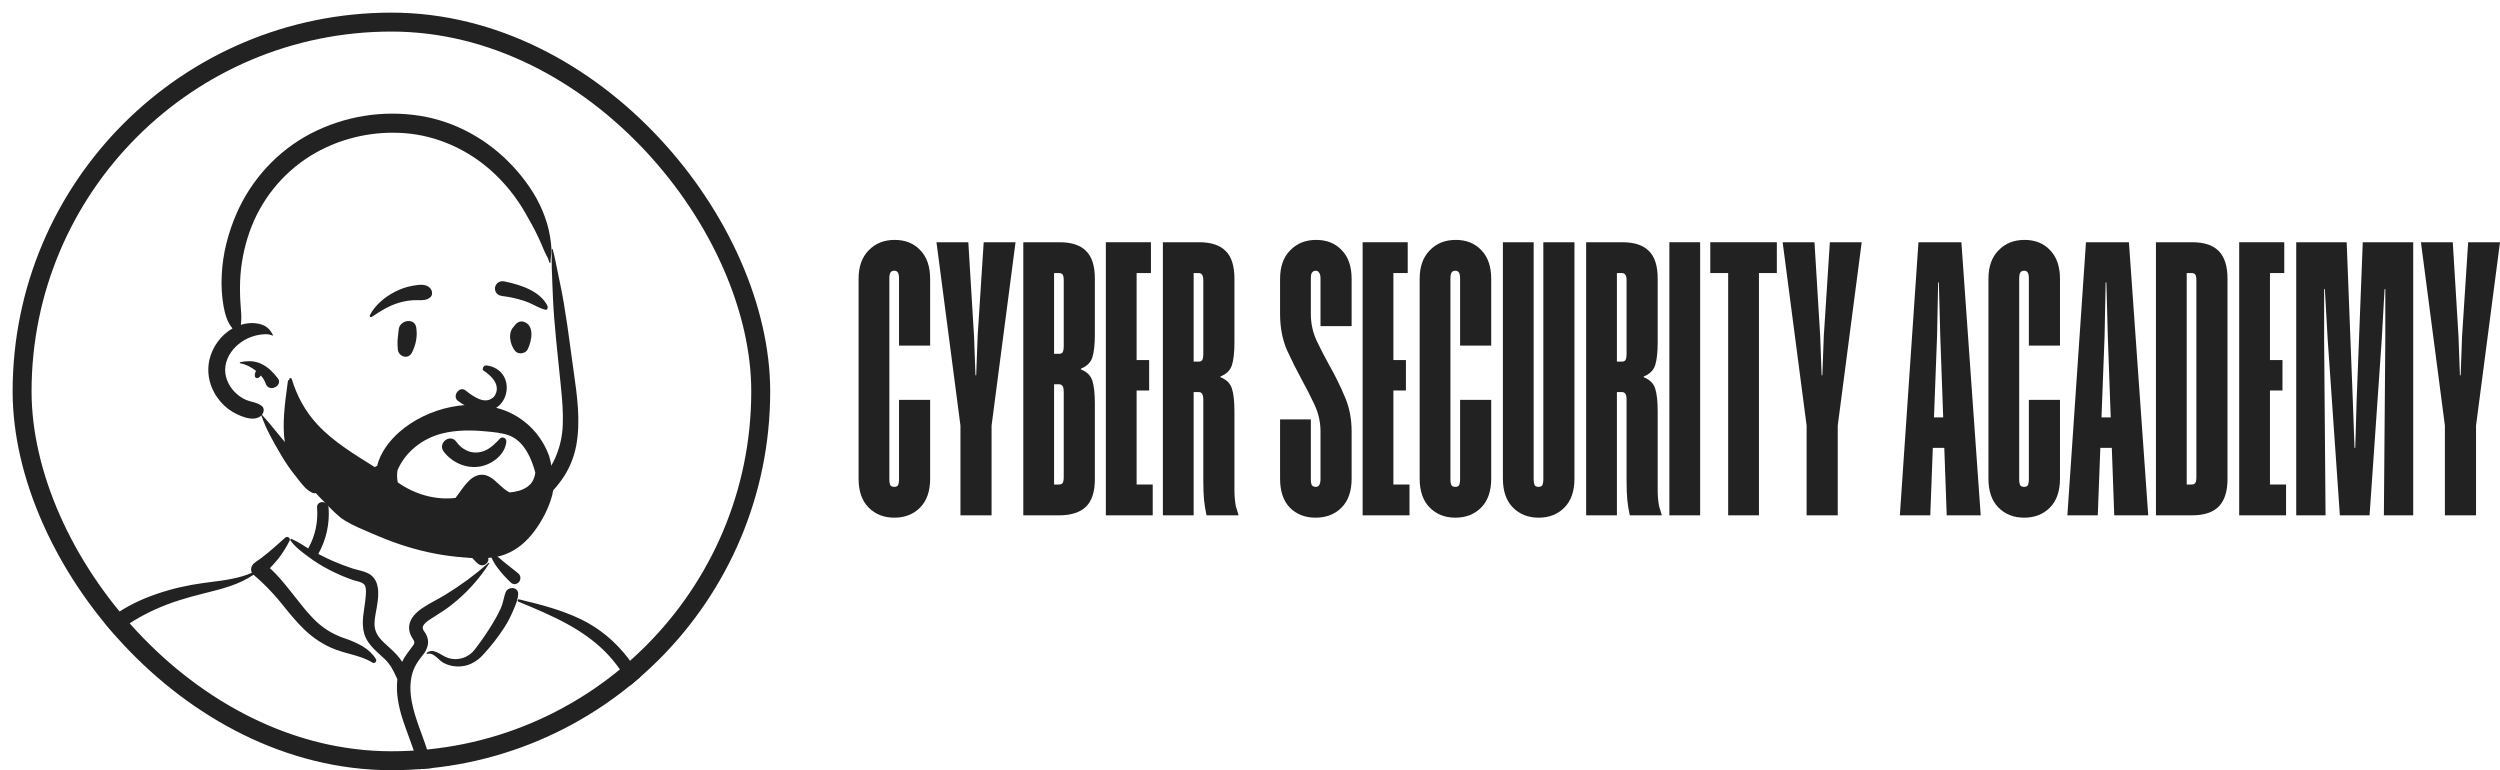 <svg width="198" height="61" viewBox="0 0 198 61" fill="none" xmlns="http://www.w3.org/2000/svg">
<g filter="url(#filter0_d_8601_2728)">
<g clip-path="url(#clip0_8601_2728)">
<rect width="60" height="60" rx="30" fill="white"/>
<path d="M47.647 59.633L30.118 59.633L30.118 81.267H47.647V59.633Z" fill="white"/>
<path d="M7.625 92.001H7.624C7.538 92.004 7.453 91.987 7.374 91.953C7.295 91.918 7.225 91.866 7.169 91.802C7.102 91.718 7.054 91.621 7.028 91.517C7.002 91.414 6.997 91.306 7.016 91.2C7.094 90.684 7.169 90.16 7.242 89.652V89.651V89.65C7.282 89.37 7.324 89.08 7.365 88.796C5.783 89.227 4.152 89.451 2.512 89.464C1.82 89.465 1.129 89.418 0.444 89.323C-0.245 89.228 -0.925 89.078 -1.59 88.877C-1.622 88.844 -1.634 88.817 -1.626 88.797C-1.611 88.763 -1.538 88.747 -1.395 88.747C-1.342 88.747 -1.286 88.749 -1.229 88.751L-1.216 88.752C-1.167 88.754 -1.121 88.755 -1.083 88.755C-1.057 88.757 -1.032 88.755 -1.007 88.749C-1.559 88.375 -2.009 87.868 -2.315 87.275C-2.463 86.989 -2.582 86.689 -2.671 86.379C-2.762 86.061 -2.829 85.737 -2.871 85.41C-2.953 84.727 -2.974 84.038 -2.932 83.352C-2.899 82.656 -2.827 81.966 -2.757 81.3V81.299C-2.719 80.93 -2.682 80.582 -2.653 80.245C-2.408 78.662 -2.185 77.018 -1.969 75.427V75.426C-1.418 71.365 -0.848 67.166 0.175 63.169C0.439 62.136 0.729 61.139 1.035 60.207C1.363 59.207 1.725 58.24 2.109 57.332C2.515 56.371 2.962 55.441 3.437 54.569C3.93 53.663 4.473 52.786 5.064 51.941C5.685 51.103 6.374 50.319 7.125 49.595C7.876 48.869 8.691 48.213 9.561 47.635C10.426 47.059 11.349 46.574 12.314 46.188C13.283 45.801 14.295 45.531 15.327 45.381L15.443 45.365C15.643 45.339 15.85 45.314 16.051 45.291C17.104 45.168 18.193 45.041 19.083 44.486C19.547 44.116 19.902 43.629 20.247 43.159C20.519 42.788 20.776 42.438 21.062 42.177C21.198 42.049 21.352 41.944 21.52 41.863C21.686 41.784 21.868 41.743 22.052 41.741H22.058C22.226 41.752 22.388 41.806 22.53 41.896C22.702 41.99 22.886 42.117 23.08 42.252C23.262 42.377 23.45 42.507 23.643 42.621C23.669 42.166 23.819 41.76 23.963 41.366C24.07 41.105 24.151 40.834 24.206 40.557L24.213 40.505C24.232 40.369 24.242 40.234 24.252 40.104C24.295 39.548 24.335 39.022 25.005 38.471C25.331 38.23 25.683 38.028 26.056 37.868C26.488 37.68 26.933 37.524 27.389 37.404C27.88 37.273 28.379 37.173 28.883 37.106C29.392 37.037 29.904 37.001 30.418 37C31.024 36.995 31.629 37.056 32.221 37.184C32.798 37.314 33.28 37.511 33.655 37.769C33.998 38.009 34.31 38.291 34.581 38.61C34.836 38.911 35.058 39.237 35.245 39.584C35.62 40.27 35.874 41.005 36.143 41.782C36.338 42.346 36.54 42.929 36.792 43.493C36.999 43.4 37.224 43.353 37.451 43.358C37.868 43.364 38.277 43.477 38.639 43.685C38.809 43.781 38.965 43.902 39.099 44.044C39.221 44.169 39.313 44.32 39.368 44.486C39.552 44.71 39.633 45.172 39.712 45.619V45.619C39.77 45.944 39.824 46.251 39.914 46.466C40.497 46.559 41.062 46.677 41.594 46.816C42.104 46.949 42.605 47.11 43.097 47.297C43.555 47.472 44.002 47.674 44.435 47.901C44.844 48.117 45.24 48.358 45.619 48.622C45.983 48.877 46.331 49.154 46.66 49.452C46.982 49.744 47.286 50.055 47.571 50.383C47.853 50.71 48.117 51.053 48.361 51.41C48.606 51.77 48.834 52.141 49.042 52.524C49.469 53.314 49.83 54.138 50.124 54.987C50.434 55.881 50.696 56.792 50.906 57.715C51.327 59.517 51.622 61.426 51.935 63.738C52.355 66.107 52.932 68.516 53.49 70.846V70.847C53.852 72.358 54.227 73.921 54.556 75.463C54.925 77.193 55.196 78.71 55.385 80.101C55.602 81.649 55.72 83.209 55.737 84.771C55.743 85.569 55.717 86.36 55.659 87.121C55.599 87.92 55.503 88.715 55.373 89.483C55.564 89.758 55.727 90.052 55.859 90.359C55.941 90.5 55.981 90.661 55.975 90.823C55.97 90.982 55.926 91.137 55.847 91.274C55.776 91.407 55.672 91.518 55.544 91.596C55.416 91.674 55.269 91.716 55.119 91.719H55.119C55.106 91.719 55.094 91.719 55.081 91.718C54.832 91.696 54.581 91.671 54.337 91.648H54.336C53.717 91.587 53.078 91.525 52.442 91.501C51.154 91.456 49.766 91.435 48.2 91.435C47.286 91.435 46.294 91.442 45.077 91.458L44.742 91.462C39.775 91.524 34.727 91.612 29.845 91.696C22.562 91.822 15.032 91.953 7.625 92.001ZM34.736 64.209C34.566 64.942 34.84 65.539 35.13 66.171C35.294 66.504 35.429 66.851 35.536 67.207C35.605 67.459 35.579 67.847 35.556 68.19C35.546 68.329 35.537 68.461 35.536 68.569C35.549 68.774 35.659 69.001 35.765 69.22C35.9 69.499 36.04 69.787 35.992 70.047C35.881 70.657 35.582 71.27 35.294 71.863C35.048 72.368 34.794 72.89 34.663 73.4C34.595 73.649 34.563 73.906 34.568 74.164C34.574 74.426 34.632 74.685 34.736 74.925C35.196 75.831 36.58 76.295 37.495 76.602L37.5 76.604C37.76 76.701 38.029 76.772 38.304 76.814C38.601 76.861 38.901 76.884 39.202 76.883C40.118 76.879 41.025 76.702 41.876 76.363C42.279 76.204 42.661 75.997 43.014 75.747C43.334 75.524 43.612 75.246 43.834 74.925C44.204 74.374 44.617 73.28 44.95 72.401C45.154 71.86 45.33 71.393 45.462 71.135L45.54 70.043C45.631 68.76 45.727 67.295 45.72 66.152C45.712 64.883 45.579 64.176 45.312 63.991C44.721 63.579 43.871 63.273 42.789 63.083C41.772 62.918 40.744 62.84 39.714 62.85C38.562 62.85 37.55 62.927 36.904 62.992C36.154 63.068 35.681 63.148 35.64 63.174C35.548 63.235 35.47 63.281 35.402 63.321C35.211 63.433 35.096 63.501 34.959 63.718C34.776 63.743 34.59 63.768 34.405 63.795C34.283 63.835 34.218 63.918 34.234 64.017C34.247 64.08 34.283 64.136 34.336 64.174C34.4 64.221 34.478 64.245 34.558 64.244C34.619 64.243 34.679 64.231 34.736 64.209H34.736Z" fill="white"/>
<path d="M7.624 91.998C7.538 92 7.453 91.984 7.374 91.949C7.296 91.915 7.226 91.863 7.169 91.798C7.103 91.715 7.055 91.618 7.028 91.514C7.002 91.411 6.998 91.302 7.016 91.197C7.094 90.68 7.169 90.156 7.242 89.648L7.244 89.636C7.284 89.36 7.325 89.073 7.366 88.793C5.783 89.223 4.152 89.448 2.513 89.461C1.821 89.462 1.13 89.415 0.445 89.32C-0.244 89.225 -0.925 89.076 -1.59 88.874C-1.622 88.841 -1.634 88.815 -1.626 88.795C-1.611 88.76 -1.538 88.744 -1.395 88.744C-1.342 88.744 -1.286 88.746 -1.229 88.748L-1.216 88.749C-1.167 88.751 -1.12 88.753 -1.083 88.753C-1.057 88.754 -1.032 88.752 -1.007 88.747C-1.559 88.372 -2.009 87.865 -2.315 87.272C-2.463 86.986 -2.582 86.686 -2.671 86.376C-2.762 86.058 -2.828 85.734 -2.871 85.407C-2.953 84.724 -2.973 84.035 -2.932 83.349C-2.899 82.652 -2.826 81.963 -2.756 81.297C-2.718 80.928 -2.681 80.58 -2.653 80.242C-2.408 78.659 -2.184 77.014 -1.969 75.424V75.423C-1.418 71.362 -0.848 67.163 0.176 63.165C0.44 62.133 0.729 61.136 1.036 60.203C1.364 59.203 1.725 58.236 2.109 57.329C2.516 56.368 2.963 55.438 3.438 54.566C3.931 53.66 4.473 52.783 5.064 51.938C5.685 51.1 6.375 50.315 7.125 49.591C7.876 48.866 8.692 48.21 9.561 47.632C10.427 47.056 11.349 46.571 12.314 46.185C13.284 45.798 14.295 45.527 15.328 45.378L15.443 45.362L15.56 45.347C15.722 45.326 15.89 45.306 16.052 45.288C17.105 45.165 18.194 45.038 19.084 44.483C19.547 44.112 19.903 43.626 20.248 43.156C20.508 42.8 20.754 42.465 21.026 42.208C21.154 42.083 21.3 41.976 21.457 41.891C21.611 41.808 21.78 41.758 21.954 41.742L22.714 42.209L27.128 44.396C27.553 44.516 27.877 44.649 28.09 44.792C28.303 44.935 28.411 45.092 28.411 45.259V48.675C28.411 48.902 28.614 49.279 29.013 49.794C29.413 50.31 30.021 50.979 30.82 51.782L32.303 50.3L32.27 50.106C32.13 49.273 32.058 48.709 32.058 48.428C32.058 48.352 32.15 48.222 32.33 48.041C32.59 47.791 32.862 47.555 33.147 47.335C33.869 46.761 34.968 45.964 36.413 44.967L37.683 43.769L37.547 43.356C37.747 43.367 37.945 43.403 38.136 43.463C38.326 43.522 38.509 43.603 38.681 43.706C39.035 43.92 39.279 44.195 39.368 44.483C39.552 44.707 39.634 45.169 39.713 45.615V45.616C39.77 45.941 39.825 46.248 39.915 46.463C40.497 46.556 41.063 46.673 41.595 46.813C42.104 46.946 42.606 47.106 43.098 47.294C43.555 47.469 44.002 47.67 44.436 47.898C44.845 48.113 45.24 48.354 45.62 48.619C45.984 48.873 46.331 49.15 46.661 49.448C46.983 49.74 47.287 50.051 47.571 50.38C47.853 50.707 48.117 51.05 48.361 51.407C48.606 51.766 48.834 52.138 49.042 52.521C49.469 53.311 49.831 54.135 50.124 54.984C50.435 55.878 50.696 56.789 50.907 57.712C51.327 59.514 51.622 61.423 51.936 63.735C52.355 66.103 52.932 68.513 53.491 70.843V70.843C53.853 72.355 54.227 73.918 54.556 75.46C54.926 77.189 55.197 78.706 55.385 80.098C55.602 81.645 55.72 83.205 55.737 84.768C55.743 85.566 55.717 86.356 55.66 87.118C55.6 87.917 55.503 88.711 55.373 89.48C55.564 89.754 55.727 90.048 55.859 90.356C55.941 90.496 55.982 90.657 55.976 90.82C55.971 90.978 55.926 91.133 55.848 91.271C55.777 91.403 55.672 91.514 55.544 91.592C55.416 91.67 55.27 91.713 55.12 91.715H55.119C55.107 91.715 55.094 91.715 55.081 91.714C54.834 91.692 54.582 91.668 54.34 91.644H54.337C53.718 91.584 53.078 91.522 52.443 91.498C51.154 91.453 49.766 91.431 48.2 91.431C47.287 91.431 46.295 91.439 45.077 91.454L44.742 91.459C39.777 91.521 34.729 91.608 29.847 91.693H29.845C22.563 91.819 15.032 91.95 7.625 91.998L7.624 91.998ZM20.211 71.76L19.596 76.225L21.074 79.414L24.419 78.284L29.87 76.844L32.998 73.664L34.762 73.071C34.653 73.369 34.588 73.681 34.569 73.998C34.553 74.315 34.61 74.631 34.736 74.922C35.196 75.828 36.58 76.292 37.495 76.599L37.5 76.601C37.76 76.698 38.029 76.769 38.304 76.812C38.601 76.858 38.901 76.881 39.202 76.88C40.118 76.876 41.025 76.699 41.876 76.36C42.279 76.201 42.661 75.995 43.014 75.744C43.334 75.521 43.612 75.243 43.834 74.922C44.204 74.371 44.617 73.277 44.95 72.398C45.154 71.857 45.33 71.39 45.462 71.132L45.563 69.713C45.652 68.424 45.733 67.084 45.718 66.016C45.702 64.831 45.569 64.167 45.312 63.988C44.721 63.576 43.871 63.271 42.788 63.081C41.772 62.915 40.744 62.837 39.714 62.847C38.562 62.847 37.55 62.925 36.904 62.989C36.154 63.065 35.681 63.145 35.64 63.172C35.548 63.232 35.47 63.278 35.401 63.319C35.211 63.431 35.096 63.498 34.959 63.716L34.862 63.729L35.406 62.989L35.213 62.886C34.529 62.522 33.956 62.245 33.511 62.063C33.066 61.881 32.735 61.789 32.529 61.789C32.314 61.789 31.981 61.959 31.54 62.294C30.951 62.763 30.393 63.269 29.87 63.81L29.752 63.865C29.06 64.18 28.385 64.533 27.732 64.921C27.197 65.247 26.794 65.552 26.532 65.828L26.513 65.848C25.983 66.417 24.921 67.952 23.354 70.409L21.073 71.761L20.211 71.76ZM35.495 67.064L34.671 65.483V64.227C34.693 64.221 34.715 64.214 34.736 64.206C34.567 64.939 34.84 65.536 35.13 66.168C35.271 66.458 35.393 66.758 35.495 67.064L35.495 67.064Z" fill="white"/>
<path d="M7.772 91.508C7.683 91.508 7.594 91.486 7.515 91.445L7.496 91.435L7.465 91.417C7.353 91.348 7.265 91.246 7.214 91.124C7.158 91.005 7.15 90.868 7.191 90.742C7.301 90.422 7.392 90.095 7.464 89.763C7.531 89.478 7.601 89.183 7.695 88.901L7.534 88.973L7.323 89.065C6.46 89.45 5.573 89.776 4.667 90.04C3.663 90.323 2.756 90.46 1.893 90.46C1.255 90.462 0.62 90.38 0.004 90.216C-0.548 90.071 -1.072 89.832 -1.543 89.51C-2.015 89.188 -2.404 88.758 -2.677 88.255C-2.938 87.75 -3.113 87.204 -3.194 86.64C-3.275 86.077 -3.319 85.508 -3.325 84.939C-3.36 83.541 -3.286 82.143 -3.103 80.757C-2.988 79.82 -2.821 78.89 -2.602 77.972C-2.73 77.859 -2.811 77.703 -2.83 77.533C-2.918 76.822 -2.809 76.085 -2.703 75.372V75.37C-2.679 75.208 -2.655 75.041 -2.633 74.878C-2.513 73.975 -2.388 73.143 -2.253 72.334C-1.959 70.575 -1.621 68.859 -1.249 67.235C-0.911 65.757 -0.51 64.255 -0.057 62.772C0.385 61.322 0.889 59.852 1.439 58.402L1.535 58.151C2.104 56.668 2.651 55.399 3.207 54.271C3.823 53.003 4.537 51.786 5.343 50.63C5.721 50.083 6.132 49.559 6.574 49.061C7.016 48.565 7.51 48.116 8.047 47.724C8.986 47.043 10.097 46.489 11.441 46.029C12.041 45.824 12.65 45.651 13.268 45.509C13.866 45.371 14.495 45.257 15.135 45.17C15.325 45.144 15.52 45.119 15.708 45.095C16.804 44.956 17.936 44.811 18.95 44.364C18.915 44.297 18.893 44.224 18.887 44.148C18.881 44.072 18.89 43.996 18.915 43.924C18.96 43.776 19.055 43.648 19.183 43.56C19.925 43.069 20.619 42.449 21.289 41.849C21.388 41.761 21.489 41.671 21.59 41.581C21.63 41.544 21.683 41.523 21.737 41.523C21.775 41.523 21.813 41.533 21.846 41.552C21.879 41.571 21.907 41.598 21.927 41.63C21.946 41.662 21.956 41.699 21.956 41.736C21.956 41.774 21.947 41.81 21.928 41.843C21.679 42.336 21.384 42.804 21.046 43.242C20.827 43.513 20.593 43.769 20.373 44.004C20.955 44.508 21.449 45.124 21.927 45.72L21.956 45.756C22.105 45.942 22.254 46.131 22.398 46.315C22.85 46.892 23.319 47.489 23.842 48.021C24.169 48.356 24.533 48.654 24.927 48.907C25.321 49.158 25.743 49.363 26.184 49.517L26.368 49.581C26.838 49.737 27.291 49.94 27.72 50.188C28.194 50.476 28.539 50.808 28.774 51.204C28.791 51.233 28.801 51.267 28.801 51.301C28.801 51.336 28.791 51.37 28.774 51.399C28.756 51.431 28.731 51.458 28.7 51.477C28.669 51.496 28.633 51.507 28.597 51.508C28.562 51.508 28.528 51.498 28.499 51.479C27.928 51.125 27.282 50.948 26.656 50.777C26.299 50.679 25.93 50.578 25.578 50.445C25.113 50.27 24.67 50.045 24.253 49.775C23.837 49.504 23.448 49.194 23.091 48.849C22.491 48.272 21.961 47.618 21.449 46.985L21.446 46.982C21.341 46.853 21.233 46.719 21.126 46.588C20.505 45.842 19.822 45.15 19.083 44.521C18.517 44.894 17.905 45.191 17.263 45.405C16.649 45.619 16.013 45.782 15.305 45.958L15.16 45.994C14.385 46.186 13.756 46.361 13.18 46.546C12.526 46.752 11.885 46.997 11.261 47.281C10.707 47.532 10.168 47.816 9.646 48.13C9.124 48.443 8.635 48.807 8.184 49.217C7.205 50.117 6.448 51.281 5.816 52.301C5.066 53.523 4.406 54.798 3.84 56.117C3.335 57.275 2.845 58.551 2.298 60.132C1.814 61.529 1.362 62.965 0.954 64.4C0.549 65.823 0.177 67.281 -0.152 68.735C-0.476 70.166 -0.748 71.629 -0.983 73.206C-1.089 73.92 -1.186 74.651 -1.27 75.379C-1.292 75.567 -1.31 75.76 -1.327 75.946V75.947C-1.381 76.53 -1.438 77.133 -1.617 77.698C-1.655 77.831 -1.735 77.949 -1.844 78.033C-1.939 78.103 -2.054 78.14 -2.171 78.139C-2.181 78.139 -2.19 78.139 -2.2 78.138L-2.249 78.75C-2.311 79.535 -2.373 80.371 -2.394 81.204C-2.431 82.697 -2.405 84.035 -2.314 85.293L-2.301 85.479C-2.271 85.993 -2.188 86.502 -2.054 86.999C-1.89 87.556 -1.645 87.988 -1.305 88.319C-0.949 88.667 -0.478 88.929 0.095 89.099C0.616 89.247 1.155 89.322 1.697 89.324C1.73 89.324 1.763 89.324 1.795 89.324C2.367 89.321 2.937 89.262 3.497 89.147C4.061 89.031 4.616 88.876 5.159 88.684C6.253 88.305 7.313 87.806 8.338 87.324L8.604 87.199C9.69 86.689 10.79 86.137 11.875 85.559C12.932 84.995 14.004 84.39 15.063 83.76C16.12 83.131 17.187 82.468 18.233 81.79C18.741 81.46 19.254 81.12 19.758 80.777C19.859 80.709 19.959 80.637 20.056 80.567C20.237 80.438 20.424 80.305 20.615 80.191C20.543 80.125 20.493 80.039 20.472 79.944C20.462 79.896 20.461 79.845 20.471 79.796C20.48 79.748 20.5 79.701 20.527 79.66C20.314 79.471 20.129 79.252 19.98 79.009C19.825 78.76 19.698 78.495 19.601 78.218C19.41 77.675 19.302 77.106 19.281 76.531C19.252 75.788 19.343 75.037 19.431 74.311L19.432 74.308C19.446 74.191 19.46 74.071 19.474 73.953C19.526 73.509 19.59 73.071 19.652 72.663C19.662 72.592 19.672 72.521 19.682 72.446C19.695 72.344 19.709 72.238 19.727 72.133C18.59 72.759 17.415 73.363 16.232 73.929C15.066 74.487 13.858 75.025 12.643 75.527C11.441 76.023 10.205 76.48 8.866 76.924L8.607 77.009C7.875 77.249 7.31 77.423 6.774 77.572C6.098 77.76 5.488 77.902 4.91 78.007C4.907 78.008 4.903 78.008 4.899 78.008C4.882 78.007 4.866 78.001 4.853 77.99C4.841 77.98 4.832 77.965 4.828 77.949C4.825 77.936 4.827 77.924 4.833 77.912C4.839 77.901 4.849 77.893 4.861 77.889C5.669 77.531 6.509 77.206 7.322 76.891C7.733 76.732 8.159 76.567 8.575 76.4L8.778 76.317C8.754 76.316 8.729 76.312 8.705 76.307C8.193 76.182 7.676 76.009 7.176 75.84L7.175 75.84C6.969 75.771 6.757 75.7 6.55 75.633C6.343 75.567 6.123 75.507 5.91 75.449C5.441 75.321 4.955 75.189 4.531 74.971C4.522 74.966 4.515 74.959 4.511 74.95C4.506 74.941 4.505 74.931 4.508 74.921C4.51 74.909 4.516 74.899 4.525 74.891C4.534 74.883 4.545 74.878 4.557 74.877C4.626 74.872 4.699 74.869 4.773 74.869C5.247 74.869 5.74 74.967 6.216 75.061C6.378 75.093 6.53 75.123 6.683 75.15L6.938 75.195C7.33 75.264 7.785 75.347 8.229 75.458C8.237 75.385 8.26 75.315 8.296 75.251C8.332 75.188 8.38 75.132 8.438 75.087C9.475 74.317 9.562 72.897 9.639 71.644V71.644C9.655 71.387 9.669 71.144 9.692 70.912L9.791 69.888C9.959 68.16 10.146 66.323 10.429 64.527C10.431 64.51 10.439 64.494 10.453 64.483C10.466 64.472 10.483 64.466 10.5 64.467C10.523 64.466 10.545 64.474 10.562 64.49C10.579 64.505 10.589 64.526 10.591 64.549C10.601 66.059 10.524 67.59 10.451 69.071C10.417 69.751 10.382 70.455 10.356 71.148L10.343 71.51L10.341 71.567C10.296 72.907 10.249 74.293 9.407 75.323C9.459 75.292 9.519 75.276 9.579 75.275C9.618 75.274 9.657 75.282 9.692 75.299C9.728 75.315 9.759 75.338 9.784 75.368C9.899 75.493 9.965 75.656 9.97 75.825C10.712 75.513 11.487 75.178 12.273 74.829C13.479 74.294 14.706 73.712 15.918 73.1C17.097 72.504 18.294 71.864 19.476 71.197C19.527 71.166 19.583 71.146 19.642 71.137C19.7 71.129 19.76 71.132 19.817 71.146C19.874 71.161 19.928 71.187 19.976 71.222C20.023 71.258 20.062 71.303 20.092 71.354L20.11 71.351C20.113 71.351 20.116 71.351 20.12 71.351L20.137 71.35H20.139C20.245 71.293 20.364 71.264 20.484 71.265C20.752 71.272 21.007 71.378 21.201 71.562C21.208 71.569 21.214 71.576 21.22 71.582L21.224 71.587C21.588 71.423 21.924 71.202 22.22 70.933C22.532 70.647 22.82 70.336 23.083 70.004C23.326 69.701 23.569 69.364 23.825 68.972C24.035 68.652 24.241 68.317 24.44 67.993C24.742 67.501 25.054 66.993 25.392 66.517C25.724 66.037 26.105 65.593 26.528 65.192C26.989 64.768 27.506 64.41 28.064 64.127C28.622 63.846 29.206 63.622 29.809 63.457C29.807 63.439 29.809 63.421 29.814 63.404C29.82 63.387 29.829 63.372 29.842 63.359C29.856 63.341 29.873 63.325 29.893 63.314C29.913 63.303 29.935 63.296 29.957 63.293C29.982 63.294 30.006 63.3 30.028 63.312C30.033 63.315 30.038 63.319 30.041 63.324L30.158 63.123C30.244 62.977 30.292 62.898 30.311 62.874C30.447 62.703 30.589 62.531 30.732 62.363C30.971 62.066 31.253 61.809 31.571 61.601C31.828 61.442 32.125 61.36 32.426 61.364C32.855 61.364 33.294 61.508 33.718 61.647L33.728 61.65C34.011 61.743 34.299 61.839 34.578 61.932L34.585 61.935C34.731 61.984 34.883 62.035 35.031 62.084L35.076 62.099C35.103 62.107 35.13 62.116 35.16 62.125C35.314 62.168 35.463 62.226 35.606 62.299C35.74 62.367 35.848 62.478 35.913 62.614C35.978 62.751 35.995 62.905 35.963 63.052C37.143 62.76 38.354 62.615 39.569 62.622C40.573 62.625 41.575 62.709 42.566 62.871C43.544 63.031 44.51 63.258 45.457 63.549C45.518 63.566 45.574 63.598 45.618 63.643C45.663 63.687 45.695 63.743 45.712 63.804C45.886 64.688 46.006 65.583 46.07 66.482C46.134 67.381 46.128 68.284 46.053 69.182C45.989 69.956 45.865 70.723 45.684 71.478C45.501 72.233 45.249 72.968 44.929 73.676L44.893 73.756C44.508 74.588 44.117 75.248 43.696 75.771C43.453 76.079 43.172 76.356 42.861 76.596C42.559 76.828 42.217 77.002 41.851 77.108C41.463 77.21 41.063 77.258 40.663 77.249C40.315 77.249 39.961 77.224 39.619 77.2C39.44 77.187 39.254 77.174 39.075 77.165C38.877 77.155 38.675 77.147 38.479 77.139H38.479C37.8 77.111 37.099 77.083 36.423 76.975C36.045 76.919 35.68 76.796 35.344 76.614C35.009 76.428 34.717 76.175 34.486 75.87C34.07 75.321 33.851 74.65 33.676 74.008C33.582 74.038 33.505 74.065 33.433 74.093C33.102 74.231 32.803 74.433 32.551 74.689C32.304 74.929 32.079 75.196 31.861 75.455C31.6 75.779 31.316 76.084 31.012 76.368C30.493 76.82 29.907 77.186 29.274 77.455C28.737 77.682 28.184 77.868 27.619 78.01C27.057 78.157 26.477 78.277 25.916 78.393L25.912 78.394C25.67 78.444 25.421 78.496 25.176 78.549L25.079 78.57C24.643 78.666 24.072 78.799 23.52 78.979C23.009 79.14 22.517 79.356 22.053 79.624C22.038 79.782 21.963 79.928 21.845 80.034C21.927 80.109 21.982 80.208 22.004 80.317C22.024 80.434 21.999 80.555 21.934 80.655C21.601 81.185 21.061 81.527 20.54 81.858L20.539 81.858C20.438 81.922 20.334 81.989 20.233 82.055L20.193 82.081C19.59 82.482 18.973 82.88 18.359 83.265C17.158 84.019 15.906 84.751 14.531 85.504C13.463 86.088 12.4 86.647 11.369 87.164C10.283 87.709 9.198 88.226 8.145 88.701C8.207 89.055 8.243 89.413 8.252 89.772C8.262 90.066 8.286 90.359 8.325 90.651L8.34 90.743C8.365 90.849 8.362 90.961 8.33 91.065C8.299 91.17 8.24 91.265 8.161 91.34L8.143 91.356V91.354L8.128 91.368L8.123 91.373L8.125 91.371C8.106 91.388 8.087 91.404 8.066 91.419L8.041 91.435C7.96 91.484 7.867 91.509 7.772 91.508ZM20.214 72.281C20.215 72.334 20.215 72.389 20.215 72.437C20.215 72.516 20.216 72.59 20.218 72.664C20.227 72.999 20.231 73.356 20.231 73.725C20.231 73.993 20.226 74.265 20.221 74.528C20.212 74.994 20.203 75.475 20.222 75.949C20.233 76.281 20.269 76.611 20.331 76.937C20.393 77.264 20.502 77.58 20.656 77.874C20.763 78.075 20.898 78.261 21.055 78.426C21.209 78.585 21.377 78.73 21.556 78.86C22.01 78.587 22.488 78.358 22.985 78.178C23.486 77.996 23.996 77.843 24.515 77.72C24.923 77.62 25.342 77.53 25.747 77.442H25.747C26.584 77.262 27.448 77.076 28.273 76.797C28.864 76.605 29.426 76.33 29.941 75.982C30.441 75.637 30.839 75.171 31.224 74.721L31.229 74.716C31.262 74.677 31.296 74.638 31.329 74.599L31.396 74.521C31.821 74.033 32.3 73.543 32.926 73.267C33.142 73.18 33.363 73.108 33.588 73.054C33.956 72.954 34.336 72.852 34.623 72.628C34.861 72.442 34.885 72.177 34.911 71.897L34.912 71.881C34.845 71.89 34.777 71.895 34.709 71.894C34.539 71.89 34.37 71.874 34.202 71.847H34.201C34.136 71.838 34.068 71.828 34.003 71.82L33.849 71.802C33.569 71.774 33.292 71.727 33.018 71.661C33.007 71.657 32.998 71.65 32.99 71.641C32.984 71.632 32.98 71.62 32.98 71.609C32.98 71.597 32.984 71.586 32.99 71.576C32.998 71.567 33.007 71.56 33.018 71.556C33.329 71.483 33.645 71.431 33.962 71.402L34.003 71.397L34.081 71.387C34.12 71.382 34.159 71.376 34.197 71.371H34.198C34.366 71.344 34.535 71.328 34.705 71.324C34.804 71.323 34.902 71.333 34.999 71.354C35.053 71.148 35.133 70.949 35.237 70.763C35.283 70.68 35.34 70.595 35.401 70.506C35.542 70.299 35.687 70.084 35.714 69.862C35.724 69.761 35.705 69.66 35.659 69.57L35.643 69.541C35.626 69.506 35.601 69.476 35.57 69.452C35.562 69.459 35.552 69.464 35.542 69.466C35.442 69.499 35.334 69.496 35.237 69.457C35.139 69.418 35.058 69.346 35.008 69.254C34.705 69.285 34.399 69.301 34.094 69.299C33.938 69.301 33.79 69.303 33.648 69.31L33.222 69.33C33.082 69.337 32.897 69.344 32.713 69.344C32.428 69.349 32.143 69.324 31.864 69.268C31.849 69.264 31.835 69.255 31.825 69.242C31.816 69.23 31.81 69.215 31.809 69.199C31.807 69.185 31.809 69.171 31.816 69.159C31.823 69.146 31.833 69.136 31.846 69.13C32.302 68.934 32.833 68.856 33.346 68.78C33.421 68.769 33.498 68.758 33.572 68.746C33.781 68.714 33.995 68.686 34.201 68.66L34.206 68.659C34.309 68.646 34.414 68.632 34.518 68.618C34.585 68.609 34.655 68.598 34.723 68.587H34.724C34.871 68.561 35.019 68.543 35.168 68.532C35.301 68.366 35.391 68.168 35.427 67.958C35.463 67.755 35.453 67.547 35.399 67.348C35.349 67.157 35.257 66.979 35.131 66.827C35.006 66.675 34.844 66.557 34.66 66.486C34.551 66.533 34.432 66.557 34.313 66.555C34.213 66.553 34.114 66.544 34.015 66.53H34.014C33.956 66.523 33.896 66.516 33.833 66.511C33.498 66.482 33.22 66.468 32.959 66.468L32.927 66.468C32.676 66.474 32.425 66.493 32.175 66.524C31.918 66.556 31.659 66.575 31.399 66.579C31.292 66.58 31.184 66.574 31.077 66.562C31.048 66.558 31.02 66.545 30.998 66.526C30.975 66.507 30.958 66.482 30.949 66.454C30.943 66.433 30.943 66.412 30.95 66.391C30.956 66.371 30.969 66.354 30.986 66.341C31.225 66.155 31.498 66.019 31.791 65.941C32.085 65.859 32.385 65.799 32.688 65.763L32.809 65.746C32.862 65.739 32.919 65.731 32.973 65.724C33.131 65.702 33.308 65.677 33.489 65.661C33.519 65.603 33.562 65.552 33.616 65.516C33.669 65.478 33.731 65.455 33.796 65.449C33.836 65.443 33.877 65.44 33.917 65.436L33.93 65.435L33.929 65.431C33.975 65.429 34.02 65.416 34.06 65.392C34.099 65.368 34.132 65.335 34.155 65.294C34.28 65.095 34.254 64.729 34.18 64.554C34.09 64.342 33.906 64.188 33.633 64.097C33.379 64.021 33.116 63.986 32.851 63.992C32.736 63.992 32.617 63.997 32.476 64.006C31.794 64.052 31.117 64.16 30.454 64.33C29.79 64.496 29.148 64.738 28.541 65.052C27.952 65.367 27.42 65.78 26.968 66.272C26.519 66.766 26.114 67.299 25.76 67.865L25.726 67.919C25.607 68.103 25.487 68.297 25.371 68.485L25.37 68.486C25.07 68.971 24.759 69.473 24.407 69.932C24.069 70.393 23.659 70.797 23.193 71.129C22.513 71.594 21.862 71.898 21.258 72.033C21.234 72.076 21.202 72.114 21.163 72.144C21.124 72.174 21.079 72.195 21.032 72.207L20.985 72.218C20.788 72.262 20.587 72.286 20.386 72.29C20.329 72.29 20.271 72.287 20.214 72.281ZM9.067 76.17C9.06 76.18 9.053 76.19 9.046 76.199L9.034 76.212L9.094 76.188L9.067 76.17ZM37.962 63.099C37.283 63.099 36.592 63.117 35.942 63.136C35.873 63.346 35.741 63.531 35.566 63.666C35.397 63.805 35.188 63.888 34.969 63.901C35.131 64.153 35.225 64.442 35.244 64.741C35.266 65.036 35.217 65.332 35.101 65.605C35.345 65.701 35.571 65.838 35.769 66.011C35.972 66.189 36.139 66.404 36.262 66.645C36.348 66.812 36.413 66.99 36.454 67.173C36.493 67.35 36.51 67.53 36.504 67.711C36.491 68.071 36.394 68.423 36.22 68.738C36.372 68.879 36.49 69.053 36.566 69.246C36.646 69.441 36.684 69.65 36.676 69.861C36.659 70.269 36.443 70.623 36.235 70.965C36.208 71.009 36.181 71.054 36.154 71.099C35.954 71.434 35.911 71.737 35.861 72.088C35.85 72.168 35.838 72.252 35.824 72.338C35.776 72.649 35.637 72.938 35.426 73.169C35.212 73.391 34.955 73.566 34.671 73.683L34.702 73.806C34.773 74.106 34.867 74.401 34.982 74.687C35.095 74.971 35.262 75.23 35.473 75.449C35.988 75.963 36.77 75.997 37.461 76.027C37.52 76.029 37.573 76.032 37.626 76.034L37.661 76.036C38.209 76.064 38.766 76.095 39.305 76.126H39.306H39.31L39.678 76.147L40.183 76.175C40.341 76.184 40.527 76.193 40.711 76.193C40.996 76.199 41.28 76.167 41.557 76.1C41.841 76.028 42.105 75.895 42.332 75.71C42.806 75.326 43.248 74.794 43.644 74.132C43.994 73.537 44.286 72.911 44.519 72.261C44.751 71.62 44.931 70.96 45.057 70.29C45.182 69.62 45.261 68.942 45.292 68.261C45.324 67.578 45.317 66.894 45.271 66.213C45.228 65.557 45.149 64.873 45.038 64.181C43.589 63.71 42.095 63.389 40.581 63.222C39.711 63.133 38.836 63.092 37.962 63.099ZM32.82 62.964C33.129 62.961 33.438 62.995 33.739 63.068C34.027 63.137 34.299 63.264 34.537 63.44C34.538 63.438 34.539 63.437 34.54 63.435C34.541 63.434 34.543 63.43 34.544 63.428C34.619 63.32 34.704 63.221 34.798 63.13L34.801 63.127C34.81 63.118 34.818 63.11 34.828 63.1L34.879 63.046L34.762 63.005C34.583 62.942 34.383 62.866 34.264 62.821C34.215 62.803 34.181 62.789 34.167 62.785L34.164 62.784L34.001 62.728H34C33.74 62.64 33.47 62.549 33.206 62.455C33.159 62.438 33.113 62.421 33.064 62.402C32.851 62.322 32.631 62.239 32.409 62.239C32.365 62.239 32.322 62.243 32.279 62.25C32.056 62.294 31.846 62.387 31.664 62.522C31.468 62.662 31.28 62.814 31.102 62.977L31.102 62.977C31.004 63.064 30.911 63.145 30.819 63.219L31.036 63.177C31.611 63.067 32.225 62.965 32.82 62.964ZM47.413 91.436C47.361 91.436 47.31 91.418 47.269 91.386C47.246 91.368 47.228 91.346 47.215 91.321C47.201 91.295 47.193 91.267 47.19 91.239L47.156 90.907C47.123 90.486 47.044 90.07 46.919 89.666C46.765 89.19 46.663 88.698 46.617 88.199C46.528 87.414 46.489 86.608 46.456 85.851L46.433 85.308C46.36 83.614 46.329 81.958 46.34 80.387C46.353 78.7 46.415 77.045 46.526 75.468L46.542 75.234C46.612 74.287 46.68 73.562 46.762 72.882C46.868 72.012 46.996 71.241 47.155 70.525C47.541 68.783 48.112 67.351 48.902 66.148C48.907 66.139 48.914 66.132 48.923 66.128C48.931 66.123 48.941 66.121 48.951 66.121C48.96 66.121 48.969 66.123 48.977 66.126C48.985 66.13 48.992 66.136 48.998 66.143C49.003 66.15 49.007 66.158 49.008 66.166C49.01 66.175 49.01 66.184 49.007 66.192C48.61 67.823 48.207 69.575 47.948 71.34C47.847 72.033 47.769 72.743 47.71 73.51C47.658 74.192 47.623 74.905 47.602 75.688C47.564 77.143 47.583 78.623 47.602 80.055V80.069C47.605 80.31 47.608 80.56 47.611 80.806L47.613 80.969C47.63 82.479 47.656 84.266 47.715 86.07C47.722 86.277 47.73 86.489 47.739 86.693C47.765 87.337 47.792 88.004 47.769 88.656C47.754 88.919 47.721 89.181 47.67 89.44C47.637 89.63 47.603 89.827 47.584 90.024C47.561 90.36 47.562 90.697 47.589 91.033C47.592 91.097 47.596 91.169 47.599 91.239C47.602 91.265 47.599 91.29 47.591 91.315C47.583 91.339 47.57 91.362 47.553 91.381C47.534 91.399 47.513 91.413 47.488 91.423C47.464 91.432 47.439 91.437 47.413 91.436H47.413ZM55.865 91.294C55.774 91.295 55.683 91.278 55.598 91.243C55.514 91.208 55.437 91.157 55.372 91.092C55.325 91.042 55.288 90.983 55.266 90.918C55.243 90.853 55.234 90.784 55.239 90.715C55.357 88.92 55.454 86.991 55.366 85.053C55.282 83.183 55.104 81.281 54.839 79.397C54.674 78.227 54.446 77.048 54.225 75.908C54.148 75.51 54.068 75.099 53.992 74.691L53.946 74.443C53.717 73.199 53.477 71.934 53.245 70.712L53.245 70.71L53.195 70.447L52.817 68.453C52.302 65.733 51.695 62.574 51.023 59.514L50.985 59.339C50.603 57.633 50.201 56.274 49.717 55.064C49.444 54.371 49.122 53.699 48.756 53.051C48.391 52.407 47.968 51.797 47.493 51.229C47.253 50.945 46.997 50.674 46.728 50.418C46.469 50.172 46.188 49.93 45.894 49.701C45.316 49.254 44.704 48.852 44.065 48.498C43.491 48.175 42.845 47.854 42.091 47.515C41.399 47.204 40.686 46.91 40.057 46.65C40.035 46.642 40.017 46.626 40.005 46.606C39.994 46.585 39.99 46.561 39.995 46.538C39.998 46.518 40.008 46.499 40.024 46.486C40.039 46.473 40.059 46.466 40.079 46.467C40.089 46.467 40.098 46.468 40.106 46.47L40.325 46.522C41.846 46.887 43.459 47.305 44.987 48.036C45.727 48.391 46.42 48.836 47.052 49.36C47.683 49.884 48.253 50.478 48.751 51.131C49.645 52.298 50.363 53.663 50.946 55.3C51.5 56.857 51.869 58.489 52.157 59.879C52.497 61.52 52.827 63.192 53.147 64.809C53.498 66.582 53.86 68.416 54.236 70.216L54.369 70.856C54.769 72.781 55.062 74.265 55.323 75.669C55.648 77.422 55.91 79.006 56.124 80.51L56.157 80.745C56.431 82.7 56.585 84.308 56.642 85.805C56.676 86.688 56.675 87.543 56.639 88.348C56.602 89.193 56.521 90.035 56.395 90.872C56.387 90.935 56.367 90.996 56.334 91.051C56.302 91.106 56.258 91.154 56.207 91.192C56.107 91.261 55.987 91.297 55.865 91.294H55.865ZM32.802 88.478C32.726 88.479 32.651 88.455 32.588 88.41C32.525 88.365 32.479 88.302 32.454 88.229C32.338 87.826 32.283 87.408 32.29 86.989C32.288 86.561 32.325 86.13 32.361 85.713V85.712C32.371 85.59 32.381 85.474 32.39 85.358L32.446 84.644C32.495 84.003 32.551 83.247 32.594 82.499C32.652 81.509 32.7 80.502 32.743 79.56C32.757 79.258 32.772 78.945 32.79 78.606L32.816 78.129C32.819 78.076 32.821 78.022 32.824 77.97C32.84 77.613 32.857 77.243 33.001 76.923C33.012 76.9 33.03 76.88 33.052 76.867C33.074 76.854 33.1 76.847 33.125 76.849C33.153 76.848 33.179 76.855 33.203 76.868C33.227 76.88 33.247 76.9 33.261 76.923C33.439 77.251 33.475 77.67 33.506 78.04V78.041C33.51 78.081 33.513 78.122 33.517 78.162L33.521 78.204C33.578 78.808 33.613 79.273 33.636 79.711C33.684 80.667 33.707 81.63 33.705 82.574C33.701 83.672 33.676 84.632 33.629 85.509L33.615 85.771C33.596 86.21 33.551 86.647 33.482 87.081C33.416 87.51 33.282 87.926 33.083 88.311C33.056 88.362 33.016 88.405 32.966 88.434C32.917 88.464 32.86 88.479 32.802 88.478L32.802 88.478ZM-0.228 81.672C-0.232 81.672 -0.236 81.671 -0.24 81.67C-0.29 81.658 -0.337 81.635 -0.378 81.603C-0.418 81.571 -0.452 81.531 -0.475 81.484C-0.528 81.369 -0.51 81.207 -0.422 81.005C-0.208 80.513 0.144 80.064 0.484 79.628L0.49 79.621C0.523 79.578 0.556 79.536 0.589 79.494C0.949 79.033 1.339 78.597 1.759 78.19L1.881 78.071C1.929 78.024 1.977 77.975 2.029 77.923C2.201 77.739 2.389 77.569 2.589 77.414C2.822 77.246 3.037 77.164 3.245 77.164C3.261 77.164 3.278 77.165 3.295 77.166C3.345 77.167 3.395 77.179 3.44 77.202C3.485 77.225 3.524 77.258 3.555 77.298C3.585 77.338 3.606 77.385 3.616 77.435C3.627 77.484 3.625 77.536 3.613 77.585C3.536 77.951 3.229 78.179 2.933 78.399C2.848 78.462 2.768 78.521 2.693 78.584C2.315 78.899 1.963 79.231 1.607 79.572C1.301 79.864 1.003 80.167 0.696 80.499L0.585 80.618C0.567 80.639 0.527 80.678 0.477 80.727L0.476 80.728C0.237 80.962 -0.259 81.448 -0.192 81.594L-0.188 81.602C-0.183 81.608 -0.181 81.616 -0.181 81.623C-0.181 81.631 -0.182 81.639 -0.186 81.646C-0.19 81.653 -0.196 81.66 -0.204 81.665C-0.211 81.669 -0.219 81.672 -0.228 81.672L-0.228 81.672ZM28.856 72.184C28.673 72.182 28.499 72.108 28.371 71.978C28.236 71.841 28.139 71.67 28.09 71.484C28.048 71.295 28.034 71.101 28.047 70.908C28.051 70.681 28.055 70.447 27.972 70.246C27.925 70.142 27.869 70.043 27.804 69.95C27.741 69.858 27.686 69.761 27.64 69.661C27.554 69.457 27.504 69.239 27.493 69.018C27.495 68.832 27.529 68.647 27.593 68.473C27.672 68.207 27.754 67.932 27.631 67.706C27.619 67.682 27.614 67.656 27.615 67.629C27.616 67.602 27.624 67.577 27.637 67.554C27.647 67.536 27.662 67.52 27.679 67.51C27.697 67.499 27.717 67.493 27.738 67.493H27.741L27.752 67.494C27.904 67.512 28.044 67.582 28.149 67.693C28.255 67.806 28.33 67.944 28.366 68.095C28.4 68.237 28.425 68.38 28.441 68.525C28.479 68.808 28.514 69.075 28.695 69.343C28.984 69.769 29.148 70.095 29.188 70.597C29.193 70.662 29.195 70.727 29.198 70.79V70.791C29.201 70.936 29.215 71.08 29.243 71.222L29.277 71.365C29.32 71.517 29.336 71.675 29.324 71.832C29.322 71.903 29.298 71.971 29.255 72.028C29.212 72.084 29.152 72.126 29.085 72.147C29.011 72.171 28.934 72.184 28.856 72.184ZM14.309 64.636C14.014 64.638 13.72 64.618 13.428 64.574C13.411 64.572 13.395 64.564 13.383 64.551C13.371 64.538 13.365 64.521 13.364 64.503C13.363 64.481 13.368 64.46 13.379 64.441C13.391 64.423 13.408 64.409 13.428 64.401C13.995 64.229 14.609 64.159 15.203 64.091C15.339 64.076 15.479 64.059 15.616 64.043C16.252 63.963 17.087 63.856 17.916 63.726C18.743 63.597 19.491 63.469 20.202 63.337C20.543 63.273 20.889 63.206 21.23 63.136C21.303 63.121 21.376 63.103 21.453 63.083C21.626 63.032 21.804 63.001 21.984 62.993C22.081 62.992 22.176 63.008 22.266 63.043C22.31 63.059 22.349 63.086 22.379 63.121C22.41 63.156 22.432 63.198 22.443 63.244C22.451 63.282 22.449 63.322 22.437 63.359C22.425 63.397 22.404 63.431 22.375 63.457C22.169 63.665 21.88 63.709 21.601 63.752C21.547 63.76 21.491 63.768 21.437 63.778L21.408 63.783C21.02 63.855 20.623 63.925 20.227 63.99C19.472 64.116 18.721 64.225 17.995 64.315C17.136 64.421 16.383 64.501 15.691 64.558L15.393 64.583C15.047 64.61 14.676 64.636 14.309 64.636ZM32.861 61.082C32.813 61.082 32.767 61.069 32.725 61.046C32.684 61.022 32.65 60.988 32.627 60.947C32.326 60.446 32.172 59.868 32.024 59.309C31.95 59.028 31.873 58.737 31.778 58.46C31.654 58.098 31.52 57.734 31.39 57.381V57.38C31.23 56.946 31.065 56.498 30.918 56.051C30.74 55.526 30.606 54.987 30.517 54.44C30.428 53.895 30.412 53.341 30.469 52.791L30.465 52.785C30.462 52.781 30.46 52.777 30.457 52.772L30.37 52.58C30.135 52.069 29.905 51.611 29.467 51.194C29.357 51.089 29.243 50.985 29.132 50.885C28.79 50.574 28.437 50.253 28.167 49.857C28.028 49.654 27.921 49.43 27.85 49.194C27.784 48.971 27.747 48.741 27.738 48.509C27.716 48.046 27.788 47.565 27.857 47.099C27.899 46.809 27.944 46.51 27.966 46.217L27.976 46.065C27.996 45.77 27.994 45.447 27.834 45.278C27.7 45.135 27.437 45.068 27.205 45.009C27.112 44.985 27.024 44.963 26.951 44.937C26.301 44.711 25.667 44.437 25.056 44.118C24.475 43.817 23.919 43.469 23.395 43.077L23.13 42.878C22.711 42.561 22.278 42.215 21.999 41.787C21.993 41.777 21.99 41.765 21.99 41.752C21.99 41.74 21.993 41.728 21.999 41.717C22.005 41.706 22.013 41.696 22.024 41.689C22.034 41.682 22.046 41.678 22.059 41.677C22.066 41.677 22.073 41.678 22.08 41.681C22.431 41.836 22.767 42.022 23.086 42.235L23.087 42.235C23.193 42.302 23.303 42.371 23.412 42.436C23.419 42.42 23.427 42.404 23.435 42.388C23.702 41.906 23.895 41.386 24.009 40.847C24.122 40.307 24.156 39.754 24.113 39.204C24.106 39.149 24.111 39.093 24.127 39.04C24.144 38.987 24.171 38.938 24.208 38.896C24.25 38.853 24.301 38.82 24.357 38.797C24.413 38.775 24.472 38.764 24.532 38.766C24.649 38.765 24.763 38.804 24.855 38.876C24.905 38.916 24.945 38.965 24.974 39.022C25.003 39.079 25.02 39.141 25.024 39.204C25.119 40.472 24.84 41.739 24.222 42.849C24.219 42.855 24.216 42.859 24.213 42.864L24.208 42.872C24.655 43.105 25.027 43.285 25.378 43.437C25.924 43.673 26.432 43.866 26.931 44.027C27.066 44.07 27.207 44.105 27.356 44.143C27.726 44.236 28.109 44.332 28.396 44.561C28.585 44.714 28.73 44.914 28.817 45.142C28.903 45.374 28.949 45.62 28.954 45.868C28.974 46.379 28.873 46.932 28.791 47.377C28.782 47.432 28.771 47.488 28.761 47.543L28.736 47.686C28.657 48.144 28.596 48.629 28.793 49.08C28.985 49.519 29.354 49.85 29.71 50.171L29.714 50.174C29.745 50.202 29.775 50.229 29.805 50.256L29.882 50.325C30.24 50.652 30.605 51.011 30.846 51.418C31.044 51.006 31.309 50.658 31.589 50.291L31.59 50.289C31.626 50.242 31.663 50.194 31.7 50.145C31.886 49.898 31.813 49.783 31.692 49.593C31.664 49.548 31.632 49.497 31.601 49.441C31.522 49.301 31.463 49.151 31.428 48.995C31.394 48.839 31.389 48.678 31.413 48.52C31.436 48.373 31.482 48.23 31.549 48.097C31.616 47.965 31.698 47.843 31.795 47.731C31.992 47.508 32.218 47.313 32.467 47.15C32.8 46.931 33.144 46.728 33.498 46.543C33.748 46.407 34.007 46.266 34.253 46.115C35.469 45.374 36.618 44.528 37.687 43.587C37.694 43.581 37.703 43.578 37.711 43.578C37.718 43.578 37.725 43.58 37.731 43.583C37.737 43.587 37.743 43.592 37.746 43.598C37.749 43.603 37.75 43.609 37.75 43.614C37.749 43.62 37.747 43.626 37.744 43.63C36.93 44.894 35.91 46.011 34.727 46.936C34.311 47.259 33.867 47.541 33.438 47.814C33.357 47.865 33.284 47.912 33.211 47.959L33.063 48.054C32.824 48.209 32.592 48.382 32.504 48.597C32.432 48.772 32.533 48.917 32.631 49.057C32.661 49.101 32.693 49.146 32.719 49.192C32.799 49.33 32.855 49.481 32.885 49.638C32.911 49.781 32.911 49.926 32.886 50.069C32.822 50.367 32.686 50.644 32.489 50.876L32.47 50.9C32.06 51.407 31.757 51.873 31.612 52.503C31.47 53.124 31.47 53.803 31.613 54.578C31.743 55.275 31.97 55.957 32.195 56.59L32.213 56.641C32.274 56.81 32.336 56.98 32.396 57.146L32.397 57.148C32.585 57.663 32.779 58.196 32.942 58.729L33.002 58.924C33.198 59.576 33.356 60.216 33.138 60.88C33.119 60.938 33.082 60.989 33.032 61.026C32.982 61.062 32.922 61.081 32.861 61.082ZM35.308 51.786C35.248 51.786 35.187 51.784 35.126 51.78C34.766 51.758 34.415 51.657 34.097 51.484C33.967 51.4 33.846 51.303 33.735 51.194C33.503 50.983 33.264 50.766 32.999 50.766C32.948 50.766 32.898 50.774 32.85 50.79C32.846 50.791 32.842 50.792 32.837 50.792C32.826 50.791 32.816 50.787 32.807 50.781C32.798 50.774 32.792 50.765 32.789 50.754C32.785 50.746 32.785 50.737 32.787 50.728C32.789 50.719 32.794 50.711 32.801 50.706C32.913 50.611 33.054 50.559 33.2 50.56C33.465 50.56 33.737 50.717 33.999 50.87C34.154 50.968 34.319 51.05 34.491 51.113C34.868 51.234 35.272 51.234 35.649 51.115C36.026 50.996 36.357 50.763 36.596 50.448C37.127 49.765 37.615 49.051 38.059 48.309C38.286 47.94 38.49 47.557 38.67 47.163C38.763 46.938 38.836 46.704 38.886 46.466C38.926 46.283 38.977 46.103 39.038 45.926C39.078 45.816 39.154 45.722 39.253 45.66C39.347 45.602 39.456 45.572 39.566 45.572C39.633 45.57 39.698 45.582 39.76 45.606C39.822 45.631 39.878 45.668 39.925 45.714C39.967 45.761 39.998 45.816 40.018 45.876C40.038 45.936 40.044 45.999 40.038 46.062C40.015 46.489 39.845 46.883 39.681 47.265C39.665 47.301 39.649 47.338 39.634 47.374L39.614 47.42C39.43 47.858 39.209 48.28 38.954 48.681C38.454 49.452 37.89 50.178 37.266 50.852C37.016 51.132 36.716 51.363 36.381 51.533C36.048 51.7 35.681 51.786 35.308 51.786H35.308ZM39.76 45.264C39.638 45.26 39.523 45.209 39.439 45.122C39.085 44.789 38.759 44.429 38.463 44.044C38.163 43.663 37.928 43.235 37.767 42.777C37.763 42.766 37.762 42.753 37.764 42.74C37.766 42.728 37.772 42.717 37.779 42.707C37.788 42.695 37.798 42.685 37.811 42.678C37.824 42.672 37.838 42.668 37.852 42.668C37.867 42.668 37.881 42.672 37.893 42.68C38.134 42.845 38.363 43.027 38.579 43.225C38.681 43.315 38.788 43.407 38.895 43.495C39.264 43.798 39.639 44.096 40.008 44.381C40.1 44.447 40.167 44.542 40.201 44.65C40.228 44.741 40.225 44.839 40.194 44.929C40.164 45.023 40.107 45.105 40.029 45.165C39.952 45.225 39.858 45.259 39.76 45.264ZM37.179 43.773C37.071 43.773 36.965 43.734 36.882 43.665C36.395 43.271 36.035 42.742 35.849 42.143C35.755 41.847 35.702 41.54 35.693 41.23C35.683 40.917 35.717 40.604 35.795 40.301C35.816 40.207 35.868 40.123 35.943 40.064C36.019 40.005 36.112 39.974 36.208 39.977C36.283 39.976 36.357 39.993 36.425 40.024C36.493 40.056 36.553 40.102 36.601 40.16C36.641 40.211 36.67 40.27 36.683 40.334C36.697 40.398 36.695 40.464 36.678 40.527L36.674 40.544C36.559 40.989 36.577 41.458 36.726 41.892C36.877 42.325 37.145 42.708 37.499 42.998L37.526 43.02C37.594 43.071 37.644 43.142 37.67 43.224C37.689 43.294 37.686 43.369 37.661 43.438C37.623 43.535 37.556 43.619 37.471 43.678C37.385 43.738 37.283 43.771 37.179 43.773Z" fill="#222222"/>
<path d="M42.83 20.212C42.123 17.182 40.506 14.441 38.197 12.36C30.9 5.129 17.5 9.054 17.56 19.95C17.293 21.224 17.198 22.529 17.279 23.828C17.315 24.382 17.554 25.155 17.233 25.653C16.508 26.586 16.087 27.273 16.334 28.513C16.54 29.596 17.275 30.363 18.267 30.771C18.863 30.942 19.427 31.315 19.648 31.883C20.972 34.314 21.954 36.336 24.042 37.992C24.581 38.419 30.108 40.977 31.93 40.977C37.261 40.977 43.981 39.041 44.093 33.072C44.112 31.761 43.882 30.435 43.738 29.135C43.388 26.167 43.511 23.091 42.83 20.212Z" fill="white"/>
<path d="M33.802 41.616C33.178 41.623 32.556 41.536 31.957 41.358C31.662 41.267 31.376 41.145 31.105 40.996C30.827 40.842 30.568 40.657 30.331 40.444C30.22 40.347 30.145 40.215 30.119 40.069C30.097 39.932 30.112 39.792 30.164 39.663C30.223 39.51 30.321 39.375 30.449 39.271C30.57 39.169 30.723 39.111 30.881 39.108C31.018 39.109 31.15 39.156 31.258 39.241C31.456 39.39 31.668 39.52 31.891 39.63C32.106 39.735 32.329 39.821 32.558 39.886C33.015 40.014 33.488 40.076 33.962 40.07C34.442 40.066 34.92 40.021 35.392 39.934C35.805 39.862 36.252 39.761 36.798 39.617L36.854 39.602C37.671 39.391 38.469 39.109 39.238 38.761C39.622 38.584 39.994 38.385 40.353 38.162C40.711 37.94 41.052 37.691 41.373 37.417C42.058 36.83 42.604 36.098 42.973 35.274C43.336 34.447 43.539 33.558 43.571 32.655C43.615 31.639 43.526 30.642 43.414 29.538L43.403 29.422C43.358 28.976 43.311 28.522 43.266 28.084C43.191 27.359 43.113 26.609 43.041 25.87C42.913 24.568 42.837 23.565 42.795 22.619L42.772 22.072C42.766 21.931 42.76 21.786 42.754 21.658C42.712 20.701 42.668 19.712 42.709 18.751C42.71 18.742 42.714 18.734 42.72 18.728C42.726 18.722 42.734 18.719 42.743 18.719C42.75 18.719 42.757 18.721 42.762 18.725C42.767 18.729 42.771 18.735 42.773 18.742C42.906 19.216 43.003 19.704 43.095 20.177C43.141 20.407 43.188 20.646 43.239 20.88C43.418 21.708 43.543 22.348 43.646 22.956C43.839 24.098 44.023 25.352 44.227 26.904L44.27 27.234C44.32 27.617 44.376 28.012 44.431 28.392C44.71 30.343 44.998 32.359 44.634 34.308C44.449 35.278 44.058 36.197 43.486 37.001C42.913 37.804 42.213 38.507 41.413 39.083C40.643 39.64 39.81 40.104 38.932 40.467C38.055 40.831 37.148 41.116 36.22 41.319C35.805 41.412 35.404 41.483 35.028 41.532C34.622 41.586 34.212 41.614 33.802 41.616ZM23.906 38.066C23.854 38.065 23.802 38.055 23.754 38.034C23.517 37.926 23.305 37.772 23.128 37.58C22.944 37.383 22.77 37.175 22.61 36.959L22.608 36.957C22.544 36.873 22.483 36.794 22.421 36.717L22.397 36.687C22.004 36.2 21.648 35.686 21.33 35.148L21.225 34.971C20.659 34.017 20.075 32.995 19.7 31.905C19.676 31.93 19.65 31.953 19.622 31.973C19.439 32.098 19.222 32.161 19.001 32.155C18.785 32.15 18.57 32.113 18.365 32.045C18.166 31.981 17.972 31.904 17.783 31.814C17.276 31.578 16.825 31.235 16.461 30.809C16.268 30.582 16.099 30.336 15.958 30.074C15.819 29.817 15.709 29.544 15.631 29.263C15.553 28.981 15.509 28.692 15.499 28.4C15.49 28.102 15.518 27.803 15.582 27.512C15.7 26.993 15.923 26.503 16.238 26.075C16.549 25.64 16.951 25.277 17.415 25.011C16.98 24.51 16.81 23.827 16.701 23.225C16.56 22.403 16.514 21.568 16.564 20.735C16.606 19.907 16.728 19.085 16.929 18.281C17.129 17.477 17.396 16.691 17.726 15.932C18.313 14.58 19.123 13.336 20.122 12.254C20.619 11.714 21.161 11.219 21.742 10.771C22.326 10.322 22.948 9.925 23.6 9.584C26.259 8.201 29.29 7.705 32.25 8.17C32.956 8.281 33.651 8.455 34.327 8.69C35 8.923 35.652 9.213 36.277 9.557C36.902 9.9 37.498 10.294 38.06 10.734C38.623 11.176 39.15 11.661 39.636 12.187C40.117 12.704 40.558 13.257 40.956 13.841C41.354 14.425 41.693 15.048 41.968 15.699C42.103 16.022 42.22 16.351 42.321 16.686C42.422 17.021 42.5 17.362 42.557 17.707C42.622 18.065 42.663 18.427 42.681 18.79C42.682 18.953 42.669 19.115 42.643 19.276C42.617 19.441 42.604 19.608 42.605 19.775C42.605 19.781 42.604 19.787 42.602 19.792C42.6 19.797 42.597 19.802 42.593 19.806C42.589 19.811 42.583 19.815 42.577 19.817C42.571 19.82 42.564 19.821 42.557 19.821C42.547 19.821 42.538 19.818 42.529 19.812C42.521 19.806 42.516 19.797 42.513 19.788C42.453 19.574 42.366 19.368 42.255 19.176C42.182 19.043 42.117 18.906 42.06 18.765C41.951 18.485 41.826 18.21 41.717 17.975L41.614 17.752C41.324 17.123 40.974 16.512 40.636 15.92L40.601 15.858C39.885 14.605 38.972 13.476 37.898 12.514C36.954 11.671 35.884 10.982 34.726 10.473C34.148 10.22 33.551 10.014 32.94 9.857C32.328 9.701 31.704 9.598 31.075 9.548C30.754 9.523 30.428 9.511 30.106 9.511C28.958 9.511 27.815 9.668 26.71 9.978C25.602 10.287 24.544 10.751 23.566 11.356C21.33 12.758 19.636 14.88 18.762 17.374C18.323 18.623 18.072 19.931 18.018 21.254C17.994 21.927 18.01 22.601 18.063 23.272L18.086 23.591C18.124 23.97 18.12 24.351 18.075 24.729C18.361 24.637 18.66 24.589 18.961 24.587C19.083 24.587 19.204 24.596 19.325 24.613C19.962 24.707 20.335 24.972 20.614 25.529C20.617 25.534 20.619 25.54 20.619 25.546C20.618 25.552 20.617 25.557 20.614 25.562C20.611 25.567 20.607 25.571 20.602 25.573C20.597 25.576 20.592 25.577 20.586 25.577C20.581 25.577 20.575 25.576 20.57 25.573C20.401 25.498 20.216 25.463 20.031 25.47C19.344 25.485 18.677 25.702 18.111 26.092C17.791 26.311 17.513 26.587 17.291 26.906C17.068 27.225 16.919 27.59 16.856 27.974C16.827 28.159 16.823 28.347 16.844 28.532C16.864 28.717 16.907 28.898 16.97 29.073C17.099 29.424 17.299 29.744 17.558 30.013C17.691 30.152 17.836 30.279 17.992 30.392C18.148 30.505 18.316 30.6 18.493 30.675C18.646 30.736 18.804 30.786 18.965 30.824C19.234 30.894 19.488 30.96 19.728 31.148C19.78 31.188 19.822 31.24 19.849 31.3C19.877 31.36 19.889 31.426 19.885 31.492C19.877 31.623 19.828 31.749 19.747 31.851C20.151 32.296 20.54 32.77 20.915 33.228L20.915 33.229C21.284 33.679 21.665 34.144 22.062 34.582C22.398 34.953 22.789 35.387 23.158 35.826L23.291 35.985C23.39 36.105 23.504 36.224 23.624 36.351C23.936 36.68 24.258 37.02 24.375 37.411C24.395 37.487 24.396 37.568 24.38 37.645C24.363 37.722 24.328 37.795 24.279 37.857C24.237 37.918 24.182 37.969 24.117 38.005C24.052 38.041 23.98 38.062 23.906 38.066ZM20.513 29.74C20.417 29.741 20.323 29.713 20.244 29.66C20.152 29.594 20.084 29.501 20.047 29.394L20.039 29.371C19.954 29.138 19.825 28.923 19.66 28.738C19.611 28.817 19.542 28.882 19.46 28.925C19.431 28.939 19.399 28.947 19.367 28.946C19.327 28.949 19.287 28.938 19.255 28.914C19.223 28.89 19.2 28.855 19.191 28.816C19.165 28.67 19.194 28.519 19.273 28.394L19.284 28.378C19.092 28.223 18.884 28.091 18.663 27.983C18.459 27.882 18.243 27.809 18.02 27.766C18.011 27.764 18.003 27.759 17.997 27.751C17.991 27.744 17.989 27.734 17.989 27.725C17.989 27.715 17.991 27.706 17.997 27.698C18.003 27.691 18.011 27.685 18.02 27.683C18.255 27.635 18.495 27.609 18.735 27.606C19.043 27.603 19.349 27.665 19.632 27.789C19.911 27.913 20.168 28.081 20.394 28.286C20.618 28.492 20.823 28.719 21.005 28.963C21.057 29.024 21.09 29.099 21.1 29.179C21.11 29.259 21.096 29.34 21.061 29.412C21.006 29.51 20.927 29.592 20.831 29.65C20.735 29.708 20.625 29.739 20.513 29.74Z" fill="#222222"/>
<path fill-rule="evenodd" clip-rule="evenodd" d="M39.046 21.31L38.936 21.287C38.806 21.261 38.676 21.272 38.562 21.319C38.45 21.364 38.352 21.444 38.284 21.559C38.193 21.712 38.181 21.84 38.223 22.01C38.256 22.14 38.327 22.239 38.42 22.31C38.519 22.385 38.643 22.429 38.772 22.444C39.369 22.514 39.957 22.646 40.528 22.833C40.795 22.92 41.048 23.039 41.298 23.162L41.514 23.268C41.713 23.366 41.919 23.46 42.178 23.528C42.199 23.533 42.219 23.538 42.239 23.543C42.311 23.521 42.323 23.493 42.339 23.473L42.345 23.465C42.363 23.442 42.386 23.406 42.365 23.24C41.798 22.061 40.243 21.561 39.046 21.31ZM31.617 21.644L31.761 21.619C32.206 21.542 32.758 21.468 33.073 21.826C33.24 22.016 33.297 22.369 33.073 22.551C32.779 22.789 32.462 22.781 32.125 22.773C32.009 22.77 31.891 22.767 31.77 22.774C31.38 22.796 31.006 22.861 30.631 22.968C29.808 23.204 29.137 23.634 28.434 24.107C28.342 24.169 28.248 24.051 28.292 23.964C28.698 23.168 29.484 22.513 30.272 22.114C30.692 21.902 31.152 21.725 31.617 21.644ZM30.574 25.12C30.638 24.326 31.846 24.146 31.966 24.932C32.073 25.636 31.947 26.283 31.63 26.917C31.328 27.523 30.567 27.24 30.51 26.689C30.453 26.144 30.494 25.819 30.535 25.488C30.549 25.369 30.564 25.251 30.574 25.12ZM40.468 24.482C40.176 24.397 39.933 24.548 39.765 24.769C39.745 24.794 39.73 24.82 39.715 24.845C39.19 25.328 39.388 26.31 39.801 26.801C40.055 27.102 40.616 27.015 40.79 26.673C41.109 26.043 41.377 24.749 40.468 24.482ZM38.136 30.406C38.758 29.533 37.877 28.712 37.299 28.36C37.148 28.251 37.268 27.89 37.592 27.945C40.531 28.452 39.008 33.526 35.255 30.741C34.808 30.38 35.349 29.584 35.831 29.894C35.855 29.913 35.881 29.932 35.908 29.953C36.449 30.372 37.439 31.139 38.136 30.406ZM35.445 35.767C34.93 35.557 34.471 35.206 34.135 34.758C34.019 34.602 33.988 34.437 34.013 34.287C34.04 34.117 34.14 33.964 34.276 33.861C34.413 33.758 34.584 33.707 34.749 33.733C34.893 33.756 35.036 33.834 35.149 33.998L35.173 34.031C35.372 34.301 35.632 34.523 35.929 34.666C36.214 34.804 36.534 34.869 36.864 34.831C37.494 34.76 37.928 34.419 38.389 33.955C38.446 33.897 38.503 33.836 38.561 33.775C38.597 33.72 38.647 33.684 38.703 33.665C38.765 33.644 38.836 33.645 38.9 33.668C38.962 33.69 39.017 33.731 39.055 33.786C39.09 33.838 39.11 33.902 39.103 33.976C39.061 34.456 38.811 34.885 38.455 35.221C38.06 35.595 37.536 35.853 37.043 35.944C36.499 36.044 35.946 35.972 35.445 35.767Z" fill="#222222"/>
<path fill-rule="evenodd" clip-rule="evenodd" d="M42.013 34.092C42.207 34.425 42.37 34.779 42.5 35.144C42.561 35.316 43.02 37.174 42.73 38.239C42.451 39.264 41.946 40.236 41.308 41.089C40.721 41.872 39.982 42.523 39.066 42.883C37.872 43.354 36.447 43.221 35.2 43.1C33.643 42.948 32.112 42.601 30.631 42.099C29.891 41.848 29.164 41.559 28.447 41.247C27.743 40.941 26.995 40.639 26.335 40.242C25.768 39.9 25.284 39.362 24.821 38.896C24.091 38.162 23.377 37.396 22.746 36.573C22.157 35.805 21.717 35.094 21.568 34.122C21.337 32.616 21.552 31.033 21.756 29.522C21.773 29.4 21.79 29.278 21.806 29.157C21.812 29.107 21.891 29.08 21.908 29.132C21.907 29.103 21.905 29.075 21.904 29.047C21.898 28.925 22.075 28.909 22.108 29.019C22.51 30.352 23.166 31.566 24.111 32.591C25.411 34.002 27.072 34.981 28.685 35.999C28.739 35.948 28.805 35.912 28.875 35.898C29.108 34.846 29.879 33.869 30.642 33.204C32.875 31.258 36.453 30.421 39.218 31.608C40.387 32.11 41.371 32.989 42.013 34.092ZM34.01 33.333C32.452 33.724 31.1 34.793 30.48 36.248C30.433 36.566 30.437 36.887 30.504 37.206C31.826 38.137 33.449 38.626 35.074 38.436C35.58 37.807 36.14 36.734 36.991 36.61C37.621 36.519 38.066 36.934 38.514 37.352C38.745 37.567 38.975 37.782 39.232 37.929C39.274 37.953 39.32 37.977 39.367 38C39.852 37.959 40.338 37.846 40.746 37.568C41.164 37.284 41.322 36.9 41.396 36.448C41.375 36.361 41.352 36.276 41.328 36.19C41.157 35.591 40.913 35.007 40.554 34.496C40.253 34.065 39.852 33.698 39.361 33.504C38.785 33.277 38.13 33.228 37.519 33.169C36.353 33.056 35.153 33.046 34.01 33.333Z" fill="#222222"/>
</g>
<rect x="0.75" y="0.75" width="58.5" height="58.5" rx="29.25" stroke="#222222" stroke-width="1.5"/>
</g>
<path d="M71.202 22.059C71.202 21.832 71.174 21.678 71.117 21.596C71.06 21.492 70.966 21.441 70.834 21.441C70.682 21.441 70.579 21.492 70.522 21.596C70.465 21.678 70.437 21.832 70.437 22.059V37.941C70.437 38.168 70.465 38.332 70.522 38.435C70.579 38.518 70.682 38.559 70.834 38.559C70.966 38.559 71.06 38.518 71.117 38.435C71.174 38.332 71.202 38.168 71.202 37.941V31.669H73.667V37.91C73.667 38.899 73.403 39.661 72.874 40.197C72.345 40.732 71.665 41 70.834 41C70.002 41 69.322 40.732 68.793 40.197C68.264 39.661 68 38.899 68 37.91V22.09C68 21.122 68.264 20.37 68.793 19.834C69.322 19.278 70.012 19 70.862 19C71.693 19 72.364 19.268 72.874 19.803C73.403 20.339 73.667 21.101 73.667 22.09V27.374H71.202V22.059Z" fill="#222222"/>
<path d="M80.431 19.185L78.533 33.708V40.815H76.068V33.708L74.169 19.185H76.691L77.144 26.632L77.258 29.722H77.314L77.428 26.632L77.909 19.185H80.431Z" fill="#222222"/>
<path d="M86.713 22.059V26.477C86.713 27.281 86.647 27.889 86.515 28.301C86.383 28.712 86.081 29.011 85.608 29.197V29.258C86.081 29.444 86.383 29.742 86.515 30.154C86.647 30.567 86.713 31.174 86.713 31.977V37.941C86.713 38.95 86.477 39.682 86.005 40.135C85.533 40.588 84.824 40.815 83.88 40.815H81.046V19.185H83.908C84.853 19.185 85.552 19.412 86.005 19.865C86.477 20.318 86.713 21.05 86.713 22.059ZM84.248 22.213C84.248 21.987 84.22 21.832 84.163 21.75C84.106 21.668 84.003 21.626 83.852 21.626H83.483V28.023H83.88C84.012 28.023 84.106 27.981 84.163 27.899C84.22 27.796 84.248 27.631 84.248 27.404V22.213ZM84.248 31.051C84.248 30.824 84.22 30.669 84.163 30.587C84.106 30.484 84.003 30.433 83.852 30.433H83.483V38.374H83.88C84.012 38.374 84.106 38.332 84.163 38.25C84.22 38.168 84.248 38.013 84.248 37.786V31.051Z" fill="#222222"/>
<path d="M91.154 19.185V21.626H90.02V28.517H91.012V30.927H90.02V38.374H91.295V40.815H87.583V19.185H91.154Z" fill="#222222"/>
<path d="M95.302 31.669C95.302 31.442 95.274 31.288 95.217 31.205C95.16 31.102 95.066 31.051 94.934 31.051H94.537V40.815H92.1V19.185H94.962C95.907 19.185 96.606 19.412 97.059 19.865C97.531 20.318 97.767 21.05 97.767 22.059V27.096C97.767 27.899 97.701 28.507 97.569 28.919C97.437 29.331 97.135 29.629 96.662 29.815V29.876C97.135 30.062 97.437 30.36 97.569 30.773C97.701 31.184 97.767 31.792 97.767 32.596V38.003C97.767 38.312 97.767 38.59 97.767 38.837C97.767 39.064 97.777 39.28 97.796 39.486C97.815 39.692 97.843 39.898 97.881 40.104C97.937 40.289 98.004 40.506 98.079 40.753V40.815H95.557C95.463 40.382 95.397 39.97 95.359 39.579C95.321 39.187 95.302 38.672 95.302 38.034V31.669ZM95.302 22.213C95.302 22.008 95.274 21.863 95.217 21.781C95.16 21.678 95.066 21.626 94.934 21.626H94.537V28.64H94.934C95.066 28.64 95.16 28.599 95.217 28.517C95.274 28.414 95.302 28.249 95.302 28.023V22.213Z" fill="#222222"/>
<path d="M107.049 34.171V37.91C107.049 38.899 106.785 39.661 106.256 40.197C105.727 40.732 105.037 41 104.187 41C103.356 41 102.676 40.732 102.147 40.197C101.637 39.661 101.382 38.899 101.382 37.91V33.214H103.819V37.941C103.819 38.168 103.847 38.332 103.904 38.435C103.979 38.518 104.083 38.559 104.216 38.559C104.329 38.559 104.414 38.518 104.471 38.435C104.546 38.332 104.584 38.168 104.584 37.941V34.171C104.584 33.45 104.433 32.76 104.131 32.101C103.828 31.442 103.488 30.773 103.111 30.093C102.695 29.331 102.298 28.538 101.92 27.713C101.562 26.869 101.382 25.921 101.382 24.871V22.09C101.382 21.122 101.647 20.37 102.175 19.834C102.704 19.278 103.394 19 104.244 19C105.075 19 105.746 19.268 106.256 19.803C106.785 20.339 107.049 21.101 107.049 22.09V25.829H104.584V22.059C104.584 21.832 104.546 21.678 104.471 21.596C104.414 21.492 104.329 21.441 104.216 21.441C104.083 21.441 103.979 21.492 103.904 21.596C103.847 21.678 103.819 21.832 103.819 22.059V24.871C103.819 25.612 103.97 26.313 104.272 26.972C104.575 27.61 104.915 28.27 105.292 28.949C105.727 29.712 106.124 30.515 106.482 31.36C106.86 32.204 107.049 33.141 107.049 34.171Z" fill="#222222"/>
<path d="M111.491 19.185V21.626H110.357V28.517H111.349V30.927H110.357V38.374H111.632V40.815H107.92V19.185H111.491Z" fill="#222222"/>
<path d="M115.639 22.059C115.639 21.832 115.611 21.678 115.554 21.596C115.498 21.492 115.403 21.441 115.271 21.441C115.12 21.441 115.016 21.492 114.959 21.596C114.903 21.678 114.874 21.832 114.874 22.059V37.941C114.874 38.168 114.903 38.332 114.959 38.435C115.016 38.518 115.12 38.559 115.271 38.559C115.403 38.559 115.498 38.518 115.554 38.435C115.611 38.332 115.639 38.168 115.639 37.941V31.669H118.104V37.91C118.104 38.899 117.84 39.661 117.311 40.197C116.782 40.732 116.102 41 115.271 41C114.44 41 113.76 40.732 113.231 40.197C112.702 39.661 112.437 38.899 112.437 37.91V22.09C112.437 21.122 112.702 20.37 113.231 19.834C113.76 19.278 114.449 19 115.299 19C116.13 19 116.801 19.268 117.311 19.803C117.84 20.339 118.104 21.101 118.104 22.09V27.374H115.639V22.059Z" fill="#222222"/>
<path d="M124.697 19.185V37.91C124.697 38.899 124.432 39.661 123.903 40.197C123.375 40.732 122.694 41 121.863 41C121.032 41 120.352 40.732 119.823 40.197C119.294 39.661 119.03 38.899 119.03 37.91V19.185H121.467V37.941C121.467 38.168 121.495 38.332 121.552 38.435C121.608 38.518 121.712 38.559 121.863 38.559C121.996 38.559 122.09 38.518 122.147 38.435C122.203 38.332 122.232 38.168 122.232 37.941V19.185H124.697Z" fill="#222222"/>
<path d="M128.824 31.669C128.824 31.442 128.796 31.288 128.739 31.205C128.682 31.102 128.588 31.051 128.456 31.051H128.059V40.815H125.622V19.185H128.484C129.428 19.185 130.127 19.412 130.581 19.865C131.053 20.318 131.289 21.05 131.289 22.059V27.096C131.289 27.899 131.223 28.507 131.091 28.919C130.959 29.331 130.656 29.629 130.184 29.815V29.876C130.656 30.062 130.959 30.36 131.091 30.773C131.223 31.184 131.289 31.792 131.289 32.596V38.003C131.289 38.312 131.289 38.59 131.289 38.837C131.289 39.064 131.299 39.28 131.317 39.486C131.336 39.692 131.365 39.898 131.403 40.104C131.459 40.289 131.525 40.506 131.601 40.753V40.815H129.079C128.985 40.382 128.918 39.97 128.881 39.579C128.843 39.187 128.824 38.672 128.824 38.034V31.669ZM128.824 22.213C128.824 22.008 128.796 21.863 128.739 21.781C128.682 21.678 128.588 21.626 128.456 21.626H128.059V28.64H128.456C128.588 28.64 128.682 28.599 128.739 28.517C128.796 28.414 128.824 28.249 128.824 28.023V22.213Z" fill="#222222"/>
<path d="M134.651 19.185V40.815H132.214V19.185H134.651Z" fill="#222222"/>
<path d="M140.725 19.185V21.626H139.308V40.815H136.871V21.626H135.455V19.185H140.725Z" fill="#222222"/>
<path d="M147.447 19.185L145.549 33.708V40.815H143.084V33.708L141.185 19.185H143.707L144.16 26.632L144.274 29.722H144.33L144.444 26.632L144.925 19.185H147.447Z" fill="#222222"/>
<path d="M152.083 35.469V33.059H155.54V35.469H152.083ZM155.342 19.185L156.872 40.815H154.18L153.67 26.632L153.557 22.368H153.5L153.415 26.632L152.877 40.815H150.468L151.942 19.185H155.342Z" fill="#222222"/>
<path d="M160.686 22.059C160.686 21.832 160.657 21.678 160.601 21.596C160.544 21.492 160.449 21.441 160.317 21.441C160.166 21.441 160.062 21.492 160.005 21.596C159.949 21.678 159.92 21.832 159.92 22.059V37.941C159.92 38.168 159.949 38.332 160.005 38.435C160.062 38.518 160.166 38.559 160.317 38.559C160.449 38.559 160.544 38.518 160.601 38.435C160.657 38.332 160.686 38.168 160.686 37.941V31.669H163.151V37.91C163.151 38.899 162.886 39.661 162.357 40.197C161.828 40.732 161.148 41 160.317 41C159.486 41 158.806 40.732 158.277 40.197C157.748 39.661 157.484 38.899 157.484 37.91V22.09C157.484 21.122 157.748 20.37 158.277 19.834C158.806 19.278 159.495 19 160.345 19C161.177 19 161.847 19.268 162.357 19.803C162.886 20.339 163.151 21.101 163.151 22.09V27.374H160.686V22.059Z" fill="#222222"/>
<path d="M165.351 35.469V33.059H168.808V35.469H165.351ZM168.61 19.185L170.14 40.815H167.448L166.938 26.632L166.825 22.368H166.768L166.683 26.632L166.144 40.815H163.736L165.209 19.185H168.61Z" fill="#222222"/>
<path d="M176.418 22.059V37.941C176.418 38.909 176.192 39.63 175.738 40.104C175.285 40.578 174.567 40.815 173.585 40.815H170.751V19.185H173.613C174.577 19.185 175.285 19.422 175.738 19.896C176.192 20.37 176.418 21.091 176.418 22.059ZM173.953 22.213C173.953 21.987 173.925 21.832 173.868 21.75C173.812 21.668 173.717 21.626 173.585 21.626H173.188V38.374H173.585C173.717 38.374 173.812 38.332 173.868 38.25C173.925 38.168 173.953 38.013 173.953 37.786V22.213Z" fill="#222222"/>
<path d="M180.914 19.185V21.626H179.781V28.517H180.772V30.927H179.781V38.374H181.056V40.815H177.344V19.185H180.914Z" fill="#222222"/>
<path d="M191.126 19.185V40.815H188.803L188.916 26.91V22.893H188.859L188.633 26.91L187.669 40.815H185.318L184.354 26.91L184.128 22.893H184.071V26.91L184.184 40.815H181.861V19.185H185.856L186.338 31.607L186.479 35.469H186.536L186.649 31.607L187.131 19.185H191.126Z" fill="#222222"/>
<path d="M198 19.185L196.102 33.708V40.815H193.636V33.708L191.738 19.185H194.26L194.713 26.632L194.826 29.722H194.883L194.996 26.632L195.478 19.185H198Z" fill="#222222"/>
<defs>
<filter id="filter0_d_8601_2728" x="0" y="0" width="61" height="61" filterUnits="userSpaceOnUse" color-interpolation-filters="sRGB">
<feFlood flood-opacity="0" result="BackgroundImageFix"/>
<feColorMatrix in="SourceAlpha" type="matrix" values="0 0 0 0 0 0 0 0 0 0 0 0 0 0 0 0 0 0 127 0" result="hardAlpha"/>
<feOffset dx="1" dy="1"/>
<feComposite in2="hardAlpha" operator="out"/>
<feColorMatrix type="matrix" values="0 0 0 0 0.2 0 0 0 0 0.2 0 0 0 0 0.2 0 0 0 1 0"/>
<feBlend mode="normal" in2="BackgroundImageFix" result="effect1_dropShadow_8601_2728"/>
<feBlend mode="normal" in="SourceGraphic" in2="effect1_dropShadow_8601_2728" result="shape"/>
</filter>
<clipPath id="clip0_8601_2728">
<rect width="60" height="60" rx="30" fill="white"/>
</clipPath>
</defs>
</svg>
